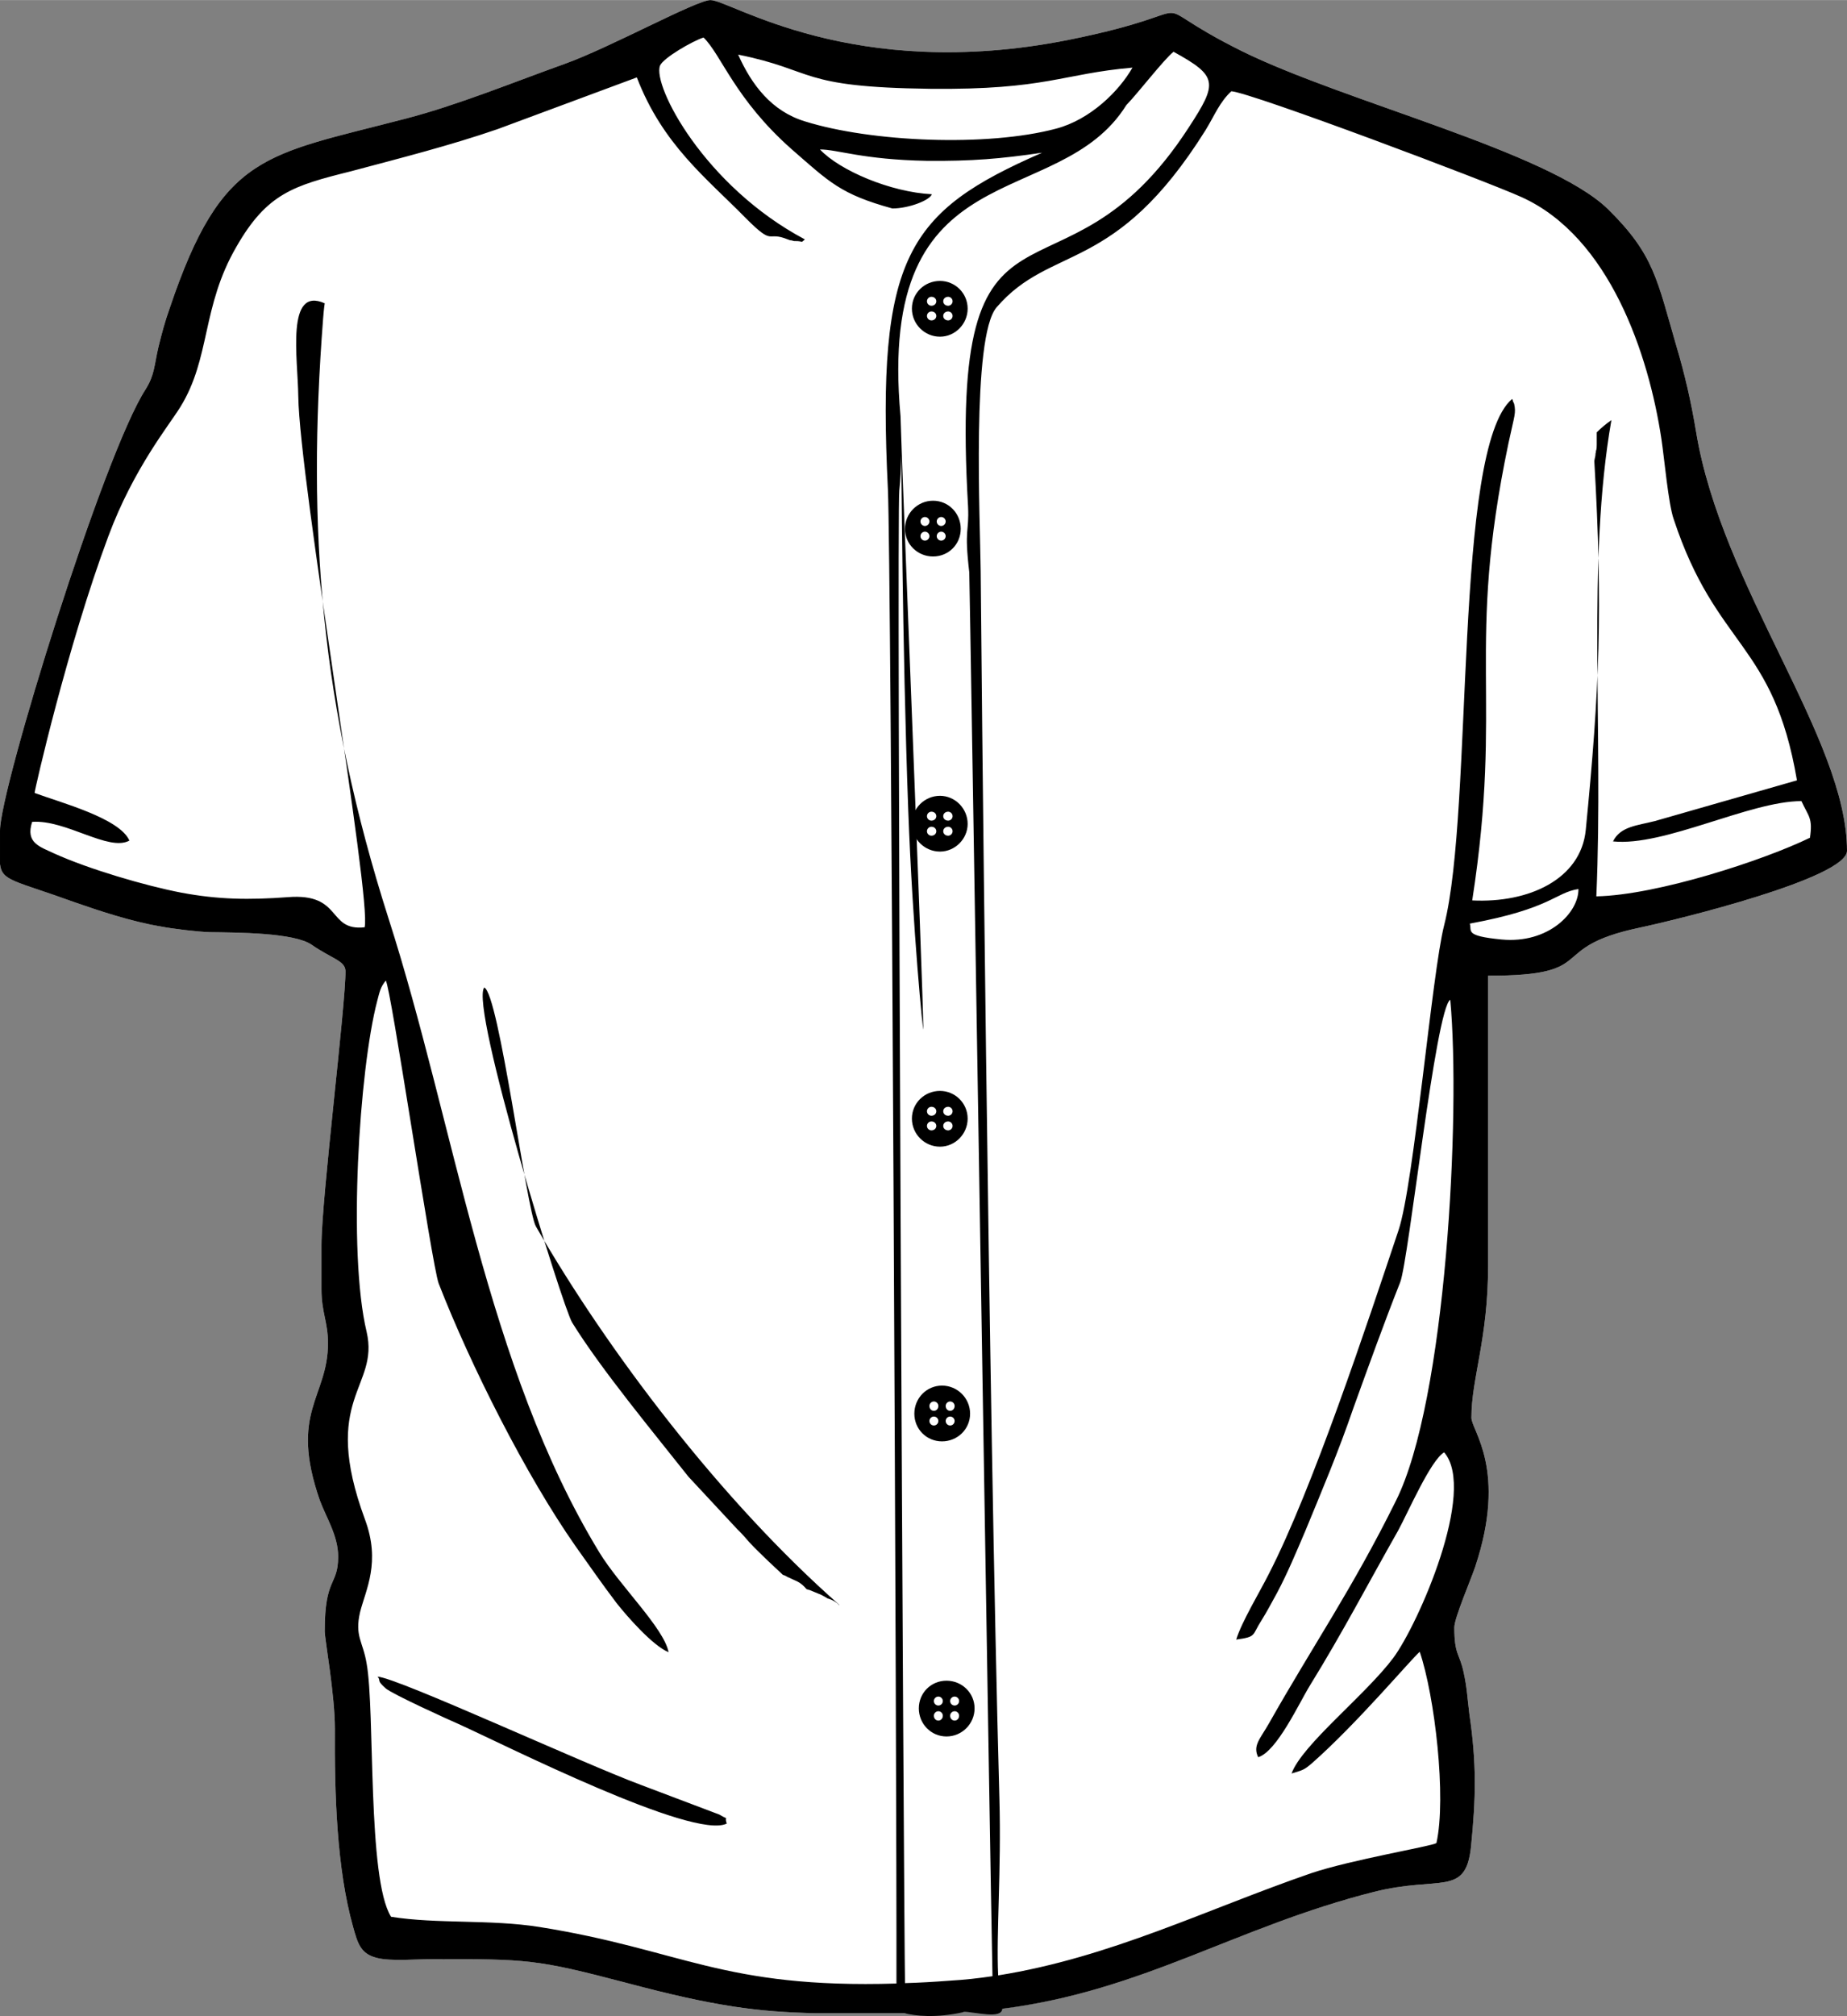 <svg xmlns="http://www.w3.org/2000/svg" xml:space="preserve" width="8.106in" height="8.846in" version="1.1" style="shape-rendering:geometricPrecision; text-rendering:geometricPrecision; image-rendering:optimizeQuality; fill-rule:evenodd; clip-rule:evenodd"
viewBox="0 0 4539 4953"
 xmlns:xlink="http://www.w3.org/1999/xlink">
 <rect x="0" y="0" width="4539" height="4953" fill="#808080" stroke="none"/>
 <defs>
  <style type="text/css">
   <![CDATA[
    .filfull2 {fill:black}
    .fil0 {fill:white}
    .filfull1 {fill:white}
   ]]>
  </style>
 </defs>
 <g id="Layer_x0020_1">
  <g id="_946223888">
   <path class="fil0" d="M4168 1060c63,384 371,754 371,1030 0,67 -415,169 -510,189 -236,50 -92,118 -372,118l0 712c0,181 -41,276 -41,374 0,31 89,128 9,367 -10,30 -51,125 -51,148 0,69 13,63 23,111 8,36 9,62 14,102 18,121 16,208 4,326 -13,124 -77,70 -239,111 -397,100 -639,298 -1098,298l-272 0c-143,-3 -251,-17 -468,-75 -221,-58 -242,-58 -474,-58 -39,0 -104,6 -138,-3 -40,-10 -47,-36 -58,-75 -41,-145 -46,-330 -45,-488 0,-84 -25,-220 -25,-240 0,-134 33,-110 33,-183 0,-51 -29,-95 -45,-138 -76,-218 20,-253 20,-386 0,-53 -16,-75 -16,-133l0 -108c0,-114 60,-593 59,-674 -1,-25 -34,-30 -83,-64 -43,-30 -183,-30 -251,-31 -29,-1 -89,-8 -120,-14 -72,-12 -153,-39 -213,-60 -146,-53 -177,-51 -182,-93l0 -83c0,-102 254,-924 358,-1084 22,-35 21,-59 31,-102 9,-37 16,-63 28,-97 129,-382 233,-375 581,-466 127,-33 266,-90 389,-134 112,-40 324,-157 359,-157 49,0 349,203 879,98 378,-76 151,-110 426,27 253,125 754,247 900,388 114,112 121,173 169,338 20,67 36,136 48,209z"/>
   <path class="fil0" d="M2379 1244c3,68 -10,50 3,162 1,8 52,3222 57,3449 -34,5 -69,9 -105,11 -39,3 -75,5 -110,6 -3,-183 -21,-3606 -14,-3667 3,-28 4,-57 5,-85 0,-22 2,463 17,870 11,298 37,554 37,538 0,-93 -54,-1413 -56,-1506 -60,-661 387,-495 555,-764 30,-31 92,-112 116,-131 109,60 109,76 38,185 -318,492 -593,70 -543,932z"/>
   <g>
    <g>
     <path class="fil0" d="M2783 166c-33,58 -104,128 -188,150 -169,45 -454,33 -617,-18 -82,-25 -131,-90 -164,-164 193,39 145,80 472,84 285,3 324,-37 497,-52z"/>
     <path class="fil0" d="M1729 92c160,154 232,393 557,402 181,5 374,-121 482,-236 30,-31 92,-112 116,-131 109,60 109,76 38,185 -140,216 -350,369 -644,357 -442,-17 -681,-441 -656,-508 8,-19 81,-61 107,-69z"/>
    </g>
    <path class="filfull1" d="M2015 367c44,0 104,25 263,28 110,1 181,-5 283,-20 -41,51 -164,117 -257,119 -113,3 -236,-71 -289,-127z"/>
   </g>
   <path class="filfull2" d="M3612 2269c201,-37 209,-76 267,-85 1,57 -73,135 -189,124 -93,-9 -72,-21 -78,-39zm-1430 -1067c8,171 22,3184 21,3671 -428,13 -526,-83 -878,-139 -120,-19 -252,-7 -364,-25 -59,-94 -39,-506 -60,-622 -9,-55 -30,-67 -16,-127 14,-55 51,-122 12,-227 -111,-300 36,-323 4,-461 -47,-196 -18,-646 26,-813 6,-23 8,-34 21,-50 12,12 113,698 130,744 79,203 215,472 336,645 35,49 66,94 101,140 26,33 89,105 128,121 -11,-59 -120,-163 -170,-245 -278,-456 -356,-1053 -518,-1557 -167,-523 -201,-957 -161,-1474 1,-12 2,-25 4,-38 -96,-43 -66,136 -65,228 3,211 181,1238 163,1305 -93,10 -53,-85 -189,-74 -95,7 -170,6 -261,-11 -89,-17 -228,-58 -312,-96 -36,-17 -72,-26 -55,-78 83,-6 188,74 239,46 -24,-55 -168,-93 -233,-117 0,-7 81,-362 181,-630 62,-167 150,-274 177,-318 75,-121 52,-246 138,-394 75,-131 140,-150 280,-185 124,-33 246,-64 362,-104l342 -127c64,166 171,247 268,346 71,71 49,30 103,52 2,1 4,1 5,2 4,0 7,1 10,2l0 0c7,0 13,0 20,2 2,-2 5,-4 7,-6 -247,-131 -375,-378 -356,-427 8,-19 81,-61 107,-69 44,43 77,151 216,274 94,82 121,111 248,146 40,0 92,-20 97,-35 -101,-5 -226,-58 -275,-110 44,0 104,25 263,28 110,1 181,-5 283,-20 -332,145 -407,255 -379,827zm41 3744c25,6 75,13 146,-3l0 0 5 0c23,0 88,18 89,-8 347,-44 573,-201 913,-287 162,-41 226,13 239,-111 12,-118 14,-205 -4,-326 -5,-40 -6,-66 -14,-102 -10,-48 -23,-42 -23,-111 0,-23 41,-118 51,-148 80,-239 -9,-336 -9,-367 0,-98 41,-193 41,-374l0 -712c280,0 136,-68 372,-118 95,-20 510,-122 510,-189 0,-276 -308,-646 -371,-1030 -12,-73 -28,-142 -48,-209 -48,-165 -55,-226 -169,-338 -146,-141 -647,-263 -900,-388 -275,-137 -48,-103 -426,-27 -530,105 -830,-98 -879,-98 -35,0 -247,117 -359,157 -123,44 -262,101 -389,134 -348,91 -452,84 -581,466 -12,34 -19,60 -28,97 -10,43 -9,67 -31,102 -104,160 -358,982 -358,1084l0 83c5,42 36,40 182,93 60,21 141,48 213,60 31,6 91,13 120,14 68,1 208,1 251,31 49,34 82,39 83,64 1,81 -59,560 -59,674l0 108c0,58 16,80 16,133 0,133 -96,168 -20,386 16,43 45,87 45,138 0,73 -33,49 -33,183 0,20 25,156 25,240 -1,158 4,343 45,488 11,39 18,65 58,75 34,9 99,3 138,3 232,0 253,0 474,58 217,58 325,72 468,75l217 0zm230 -93c-5,-103 8,-257 3,-435 -27,-978 -45,-2884 -46,-3015 -1,-120 -23,-575 39,-648 135,-157 290,-78 514,-436 22,-36 34,-68 63,-95 51,4 632,223 713,260 217,98 313,388 344,595 7,46 17,159 30,196 105,318 245,301 303,642l-349 100c-43,11 -85,13 -103,50 126,13 336,-99 463,-99 18,39 28,41 21,90 -113,55 -375,141 -525,144 18,-414 -24,-821 37,-1170 -13,9 -25,19 -36,30l0 30c0,5 0,11 -2,16 0,2 0,4 -1,6 0,5 -1,9 -2,13 0,2 -1,4 -1,5 21,364 13,561 -21,907 -12,121 -140,180 -279,173 77,-498 -17,-617 89,-1123 15,-70 19,-74 14,-97 -1,-2 -2,-5 -3,-6 0,-2 -1,-5 -2,-6 -145,122 -94,1006 -167,1293 -30,117 -74,635 -112,749 -77,230 -211,635 -319,845 -21,42 -67,118 -80,161 51,-7 38,-10 62,-47 15,-24 24,-42 39,-69 25,-47 47,-100 68,-149 42,-102 82,-196 119,-304 38,-105 75,-208 115,-309 21,-54 87,-672 123,-694 26,280 -10,986 -134,1232 -107,216 -203,354 -311,545 -22,39 -41,55 -27,84 46,-14 101,-134 127,-176 82,-133 141,-247 217,-381 25,-46 80,-173 113,-192 81,94 -64,423 -125,505 -68,91 -224,213 -250,284 30,-9 31,-9 51,-26 111,-98 242,-254 264,-273 37,109 66,358 41,470 -13,8 -210,41 -308,74 -258,89 -493,207 -769,251zm-74 -3609c3,68 -10,50 3,162 1,8 52,3222 57,3449 -34,5 -69,9 -105,11 -39,3 -75,5 -110,6 -3,-183 -21,-3606 -14,-3667 3,-28 4,-57 5,-85 0,-22 2,463 17,870 11,298 37,554 37,538 0,-93 -54,-1413 -56,-1506 -60,-661 387,-495 555,-764 30,-31 92,-112 116,-131 109,60 109,76 38,185 -318,492 -593,70 -543,932zm-1062 1769c-23,-40 -91,-573 -127,-587 -36,46 193,786 216,823 71,115 203,274 286,379l120 129c17,16 24,27 40,43 25,25 47,46 72,69 4,1 8,3 11,5l24 11c10,5 16,11 23,19 3,1 5,2 7,2l29 12c6,3 11,6 16,9 11,3 22,9 30,18l-2 -2 1 0c-291,-256 -570,-624 -746,-930zm-389 1106c9,11 -4,8 20,29 18,15 157,78 178,87 115,52 578,286 660,245 -8,-23 10,-5 -18,-22l-193 -73c-143,-53 -595,-262 -647,-266zm1855 -3953c-33,58 -104,128 -188,150 -169,45 -454,33 -617,-18 -82,-25 -131,-90 -164,-164 193,39 145,80 472,84 285,3 324,-37 497,-52z"/>
   <path class="filfull2" d="M2289 729c7,0 12,5 12,11 0,6 -5,11 -12,11 -6,0 -11,-5 -11,-11 0,-6 5,-11 11,-11zm41 0c6,0 11,5 11,11 0,6 -5,11 -11,11 -7,0 -12,-5 -12,-11 0,-6 5,-11 12,-11zm-41 36c7,0 12,5 12,11 0,6 -5,11 -12,11 -6,0 -11,-5 -11,-11 0,-6 5,-11 11,-11zm41 0c6,0 11,5 11,11 0,6 -5,11 -11,11 -7,0 -12,-5 -12,-11 0,-6 5,-11 12,-11zm-20 -75c37,0 68,30 68,68 0,38 -31,69 -68,69 -38,0 -69,-31 -69,-69 0,-38 31,-68 69,-68z"/>
   <path class="filfull2" d="M2273 1270c6,0 11,5 11,11 0,6 -5,11 -11,11 -6,0 -11,-5 -11,-11 0,-6 5,-11 11,-11zm40 0c6,0 11,5 11,11 0,6 -5,11 -11,11 -6,0 -11,-5 -11,-11 0,-6 5,-11 11,-11zm-40 36c6,0 11,5 11,11 0,6 -5,11 -11,11 -6,0 -11,-5 -11,-11 0,-6 5,-11 11,-11zm40 0c6,0 11,5 11,11 0,6 -5,11 -11,11 -6,0 -11,-5 -11,-11 0,-6 5,-11 11,-11zm-20 -76c38,0 68,31 68,69 0,38 -30,68 -68,68 -38,0 -69,-30 -69,-68 0,-38 31,-69 69,-69z"/>
   <path class="filfull2" d="M2289 1994c7,0 12,5 12,11 0,6 -5,11 -12,11 -6,0 -11,-5 -11,-11 0,-6 5,-11 11,-11zm41 0c6,0 11,5 11,11 0,6 -5,11 -11,11 -7,0 -12,-5 -12,-11 0,-6 5,-11 12,-11zm-41 37c7,0 12,5 12,11 0,6 -5,11 -12,11 -6,0 -11,-5 -11,-11 0,-6 5,-11 11,-11zm41 0c6,0 11,5 11,11 0,6 -5,11 -11,11 -7,0 -12,-5 -12,-11 0,-6 5,-11 12,-11zm-20 -76c37,0 68,31 68,69 0,37 -31,68 -68,68 -38,0 -69,-31 -69,-68 0,-38 31,-69 69,-69z"/>
   <path class="filfull2" d="M2289 2719c7,0 12,5 12,11 0,6 -5,11 -12,11 -6,0 -11,-5 -11,-11 0,-6 5,-11 11,-11zm41 0c6,0 11,5 11,11 0,6 -5,11 -11,11 -7,0 -12,-5 -12,-11 0,-6 5,-11 12,-11zm-41 36c7,0 12,5 12,11 0,6 -5,11 -12,11 -6,0 -11,-5 -11,-11 0,-6 5,-11 11,-11zm41 0c6,0 11,5 11,11 0,6 -5,11 -11,11 -7,0 -12,-5 -12,-11 0,-6 5,-11 12,-11zm-20 -75c37,0 68,30 68,68 0,38 -31,69 -68,69 -38,0 -69,-31 -69,-69 0,-38 31,-68 69,-68z"/>
   <path class="filfull2" d="M2295 3443c6,0 11,5 11,11 0,7 -5,12 -11,12 -6,0 -11,-5 -11,-12 0,-6 5,-11 11,-11zm40 0c6,0 11,5 11,11 0,7 -5,12 -11,12 -6,0 -11,-5 -11,-12 0,-6 5,-11 11,-11zm-40 37c6,0 11,5 11,11 0,6 -5,11 -11,11 -6,0 -11,-5 -11,-11 0,-6 5,-11 11,-11zm40 0c6,0 11,5 11,11 0,6 -5,11 -11,11 -6,0 -11,-5 -11,-11 0,-6 5,-11 11,-11zm-20 -76c38,0 69,31 69,69 0,38 -31,68 -69,68 -38,0 -68,-30 -68,-68 0,-38 30,-69 68,-69z"/>
   <path class="filfull2" d="M2306 4168c6,0 11,5 11,11 0,6 -5,11 -11,11 -6,0 -11,-5 -11,-11 0,-6 5,-11 11,-11zm40 0c6,0 11,5 11,11 0,6 -5,11 -11,11 -6,0 -11,-5 -11,-11 0,-6 5,-11 11,-11zm-40 36c6,0 11,5 11,11 0,7 -5,12 -11,12 -6,0 -11,-5 -11,-12 0,-6 5,-11 11,-11zm40 0c6,0 11,5 11,11 0,7 -5,12 -11,12 -6,0 -11,-5 -11,-12 0,-6 5,-11 11,-11zm-20 -75c38,0 69,30 69,68 0,38 -31,69 -69,69 -38,0 -68,-31 -68,-69 0,-38 30,-68 68,-68z"/>
  </g>
 </g>
</svg>
